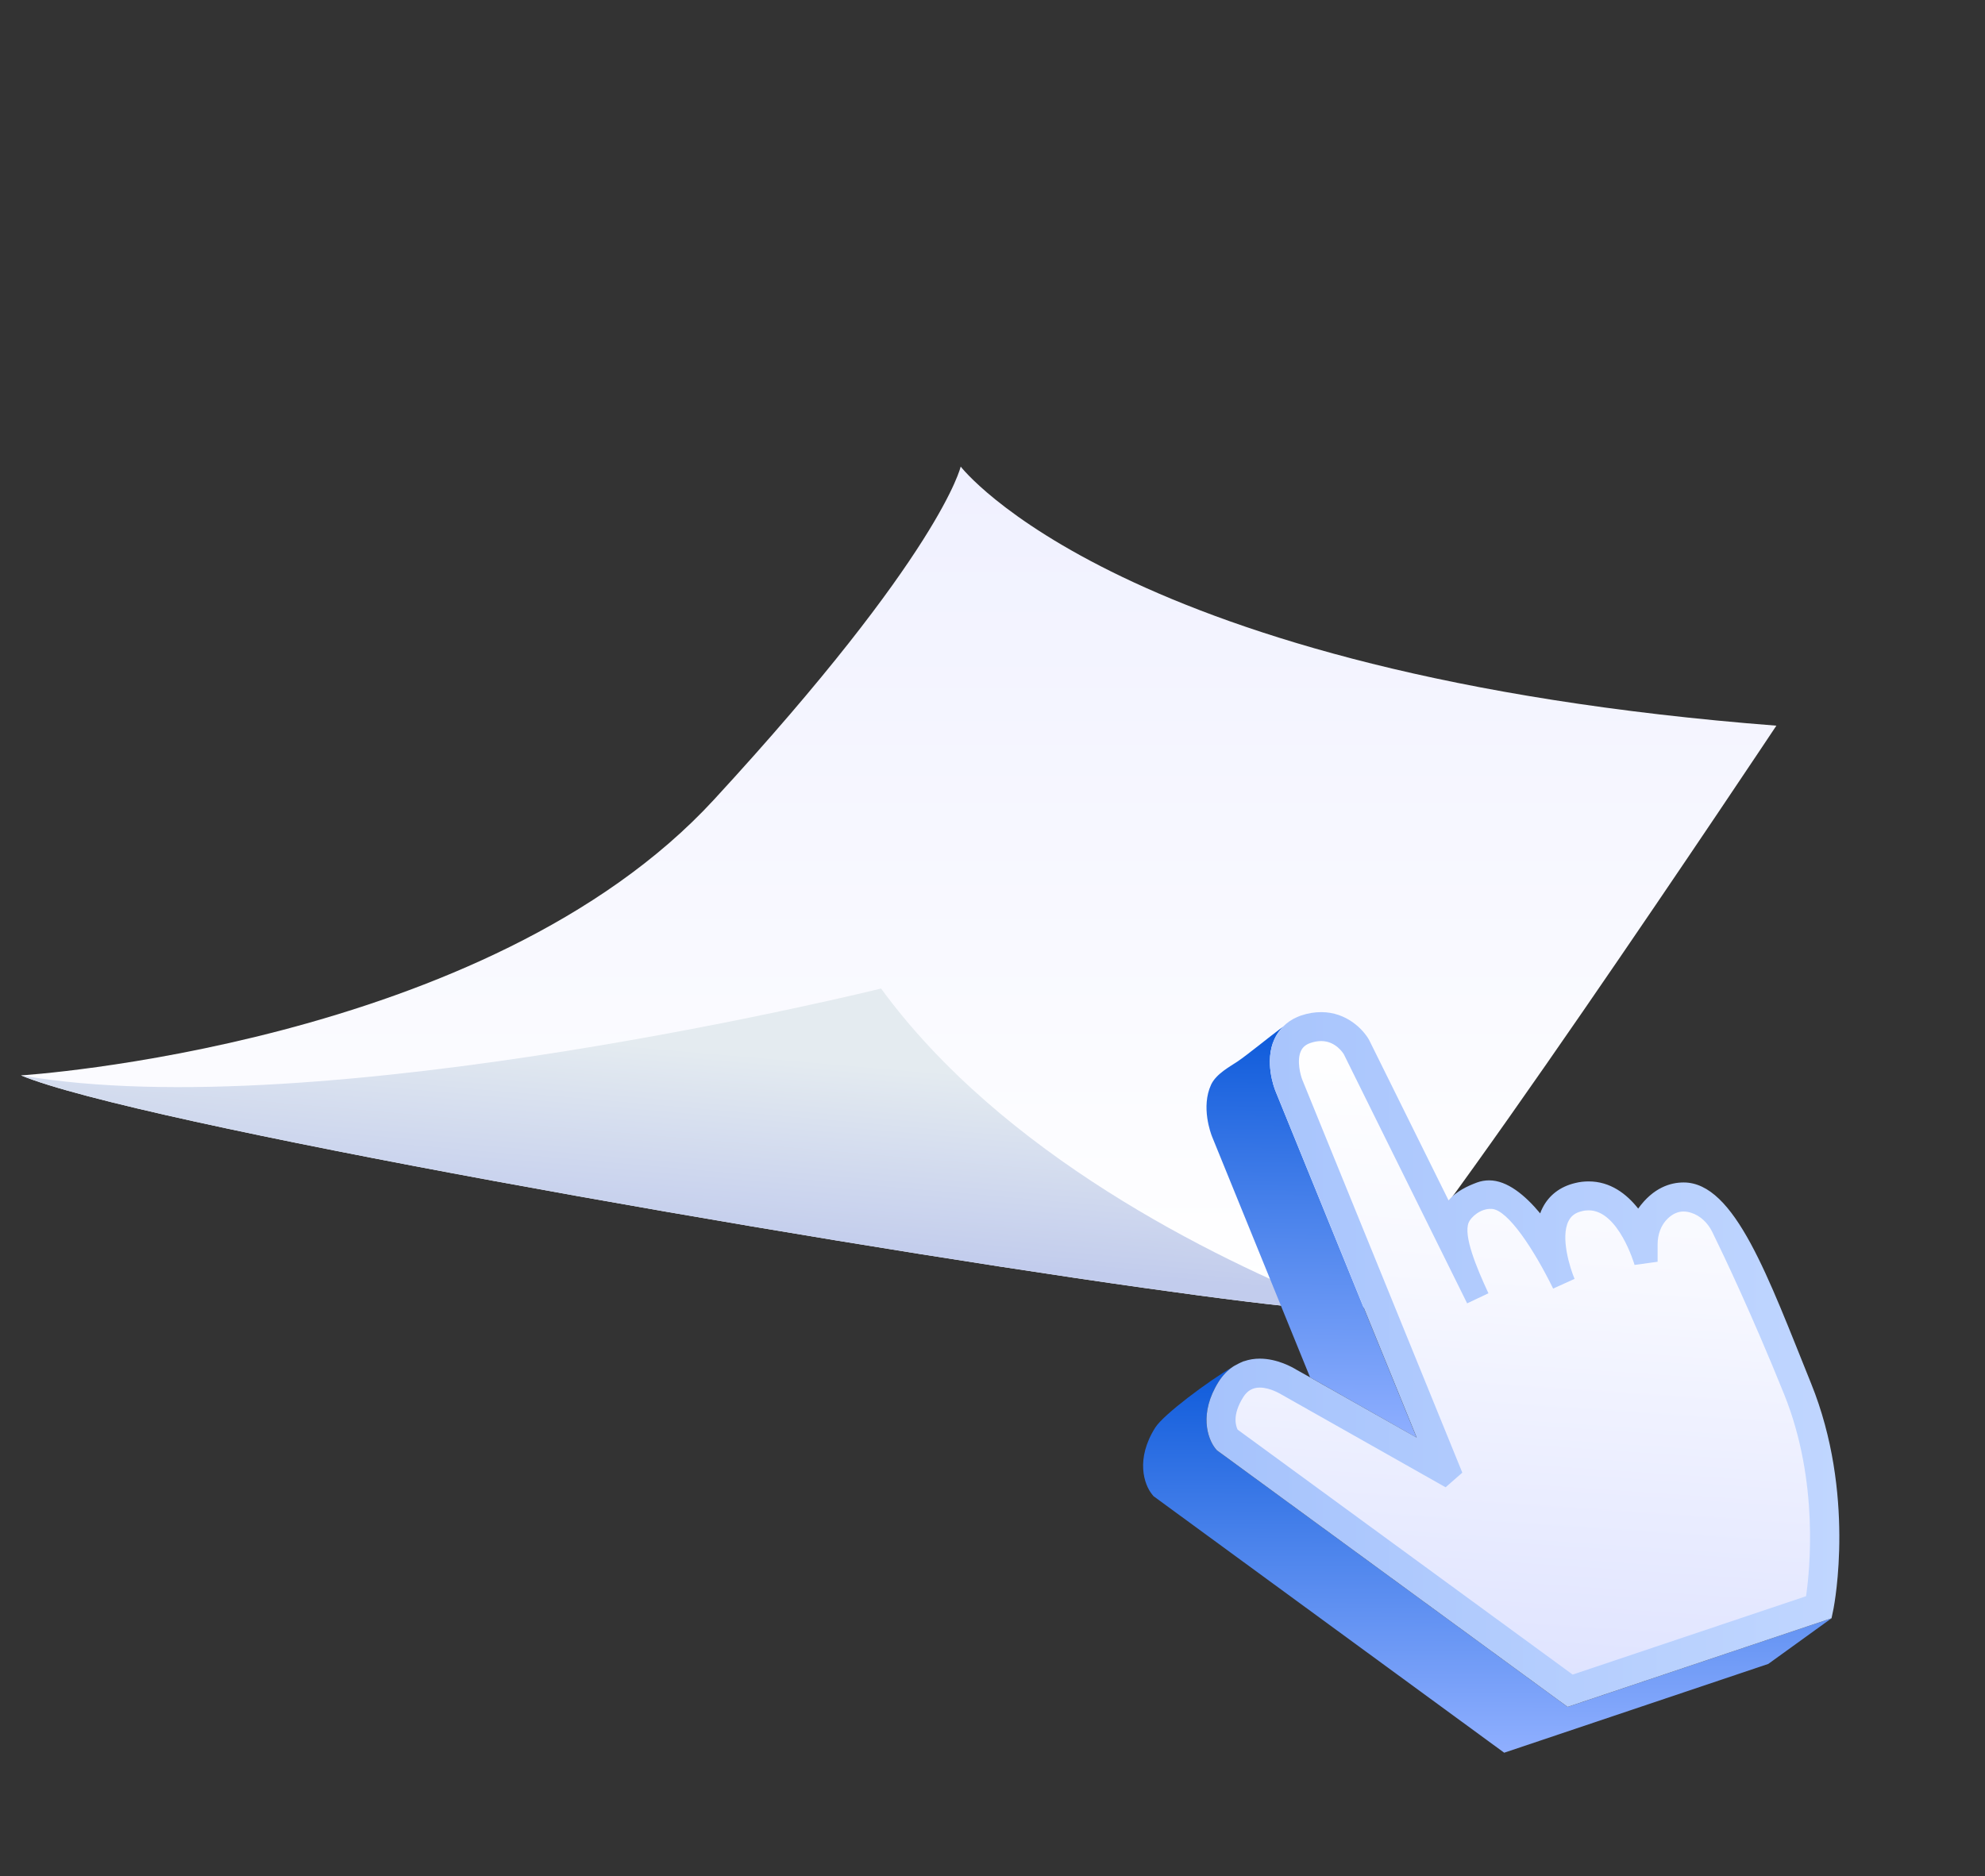 <svg width="201" height="190" viewBox="0 0 201 190" fill="none" xmlns="http://www.w3.org/2000/svg">
<rect x="0" y="0" width="201" height="190" fill="#333333" stroke="none"/>
<path d="M179.875 73.49C179.875 73.49 141.746 130.818 137.764 132.633C137.66 132.68 137.453 132.716 137.172 132.745C137.172 132.745 137.172 132.745 137.158 132.74C136.484 132.769 135.339 132.736 133.795 132.608C129.973 132.321 123.663 131.532 115.829 130.425C80.431 125.438 13.702 113.723 2.125 108.905C2.125 108.905 49.3 105.981 72.308 80.969C95.326 55.976 97.279 47.25 97.279 47.25C97.279 47.25 113.434 68.336 179.875 73.49Z" fill="url(#paint0_linear_1573_38953)"/>
<path d="M135.309 132.397C135.111 132.404 134.589 132.476 133.795 132.61C129.973 132.323 123.663 131.535 115.829 130.428C80.431 125.437 13.702 113.723 2.125 108.905C32.297 114.2 89.216 100.11 89.216 100.11C101.486 116.887 122.621 127.311 135.309 132.397Z" fill="url(#paint1_linear_1573_38953)"/>
<path d="M143.449 145.593L132.659 139.486L122.729 115.095C122.606 114.781 121.597 112.107 122.632 109.853C123.149 108.735 124.589 107.992 125.334 107.485C126.37 106.778 128.405 105.1 129.931 103.965C129.571 104.324 129.273 104.743 129.054 105.223C128.011 107.468 129.019 110.15 129.142 110.465L143.449 145.593Z" fill="url(#paint2_linear_1573_38953)"/>
<path d="M185.465 163.881L179.056 168.507L152.314 177.5L116.805 151.52L116.662 151.342C115.84 150.333 114.97 147.747 116.984 144.568C117.806 143.263 122.356 139.859 124.846 138.412C124.287 138.792 123.797 139.301 123.404 139.918C121.391 143.121 122.261 145.696 123.083 146.715L123.226 146.881L158.734 172.862L185.465 163.881Z" fill="url(#paint3_linear_1573_38953)"/>
<path d="M183.392 140.107C179.056 129.383 175.672 119.744 170.48 119.749C169.181 119.75 167.419 120.248 165.882 122.395C164.703 120.901 163.059 119.643 160.867 119.643C160.414 119.643 159.962 119.691 159.497 119.809C157.996 120.165 156.852 121.031 156.197 122.324C156.102 122.513 156.018 122.692 155.959 122.881C154.422 121.03 152.612 119.536 150.789 119.536C150.373 119.536 149.967 119.607 149.574 119.749C148.61 120.106 147.478 120.627 146.68 121.564L138.627 105.3C138.032 104.256 136.364 102.5 133.791 102.5C133.124 102.5 132.445 102.607 131.742 102.844C131.611 102.891 131.481 102.939 131.361 102.998H131.35C130.801 103.235 130.325 103.568 129.932 103.959C129.574 104.327 129.276 104.742 129.051 105.217C128.015 107.471 129.015 110.152 129.146 110.46L143.453 145.587L132.661 139.489L131.243 138.694C130.898 138.48 129.349 137.591 127.563 137.591C127.027 137.591 126.49 137.674 126.014 137.84C125.954 137.852 125.906 137.864 125.858 137.887C125.787 137.911 125.716 137.947 125.644 137.982C125.489 138.053 125.323 138.136 125.133 138.243C125.025 138.29 124.942 138.35 124.847 138.408C124.288 138.788 123.799 139.298 123.406 139.915C121.392 143.118 122.262 145.693 123.084 146.712L123.227 146.878L158.734 172.861L185.465 163.881V163.857L185.667 162.884C185.751 162.409 187.895 151.234 183.392 140.107Z" fill="url(#paint4_linear_1573_38953)"/>
<path d="M182.879 161.651L159.246 169.587L125.321 144.781C125.166 144.472 124.725 143.334 125.893 141.484C126.309 140.831 126.846 140.523 127.561 140.523C128.633 140.523 129.68 141.187 129.693 141.187L146.381 150.619L148.073 149.136L131.873 109.357C131.682 108.882 131.288 107.388 131.73 106.438C131.909 106.047 132.218 105.785 132.707 105.62C133.089 105.489 133.458 105.43 133.791 105.43C135.268 105.43 136.031 106.7 136.066 106.747L148.562 131.992L150.718 130.972C149.492 128.339 148.169 125.136 148.717 123.806C148.919 123.31 149.877 122.362 151.051 122.426C152.704 122.515 155.362 126.602 157.27 130.497L159.438 129.513C158.985 128.433 157.985 125.301 158.831 123.653C159.092 123.13 159.521 122.81 160.188 122.656C160.415 122.596 160.641 122.572 160.868 122.572C163.893 122.572 165.501 128.041 165.514 128.101L167.849 127.78V126.026C167.849 125.042 168.179 124.048 168.902 123.377C169.394 122.919 169.918 122.691 170.469 122.691C170.72 122.691 170.971 122.736 171.213 122.81C172.183 123.106 172.941 123.856 173.385 124.764C174.549 127.137 177.384 133.089 180.665 141.21C184.225 150.037 183.249 159.147 182.879 161.651Z" fill="url(#paint5_linear_1573_38953)"/>
<defs>
<linearGradient id="paint0_linear_1573_38953" x1="91" y1="131.167" x2="91" y2="31.515" gradientUnits="userSpaceOnUse">
<stop stop-color="white"/>
<stop offset="1" stop-color="#EDEEFF"/>
</linearGradient>
<linearGradient id="paint1_linear_1573_38953" x1="68.317" y1="125.193" x2="69.971" y2="106.257" gradientUnits="userSpaceOnUse">
<stop stop-color="#C2CCED"/>
<stop offset="0.051" stop-color="#C4CEED"/>
<stop offset="1" stop-color="#E4EBF0"/>
</linearGradient>
<linearGradient id="paint2_linear_1573_38953" x1="131.954" y1="145.467" x2="132.568" y2="103.929" gradientUnits="userSpaceOnUse">
<stop stop-color="#8FAFFF"/>
<stop offset="0.548" stop-color="#4982EB"/>
<stop offset="1" stop-color="#0D5ADA"/>
</linearGradient>
<linearGradient id="paint3_linear_1573_38953" x1="147.806" y1="177.382" x2="147.971" y2="138.37" gradientUnits="userSpaceOnUse">
<stop stop-color="#8FAFFF"/>
<stop offset="0.548" stop-color="#4982EB"/>
<stop offset="1" stop-color="#0D5ADA"/>
</linearGradient>
<linearGradient id="paint4_linear_1573_38953" x1="122.173" y1="137.682" x2="186.251" y2="137.682" gradientUnits="userSpaceOnUse">
<stop stop-color="#A6C3FC"/>
<stop offset="1" stop-color="#C0D6FF"/>
</linearGradient>
<linearGradient id="paint5_linear_1573_38953" x1="157.263" y1="105.906" x2="151.085" y2="196.469" gradientUnits="userSpaceOnUse">
<stop offset="0" stop-color="white"/>
<stop offset="0.259" stop-color="#F7F8FF"/>
<stop offset="0.655" stop-color="#E2E6FF"/>
<stop offset="1" stop-color="#CAD2FF"/>
</linearGradient>
</defs>
</svg>
